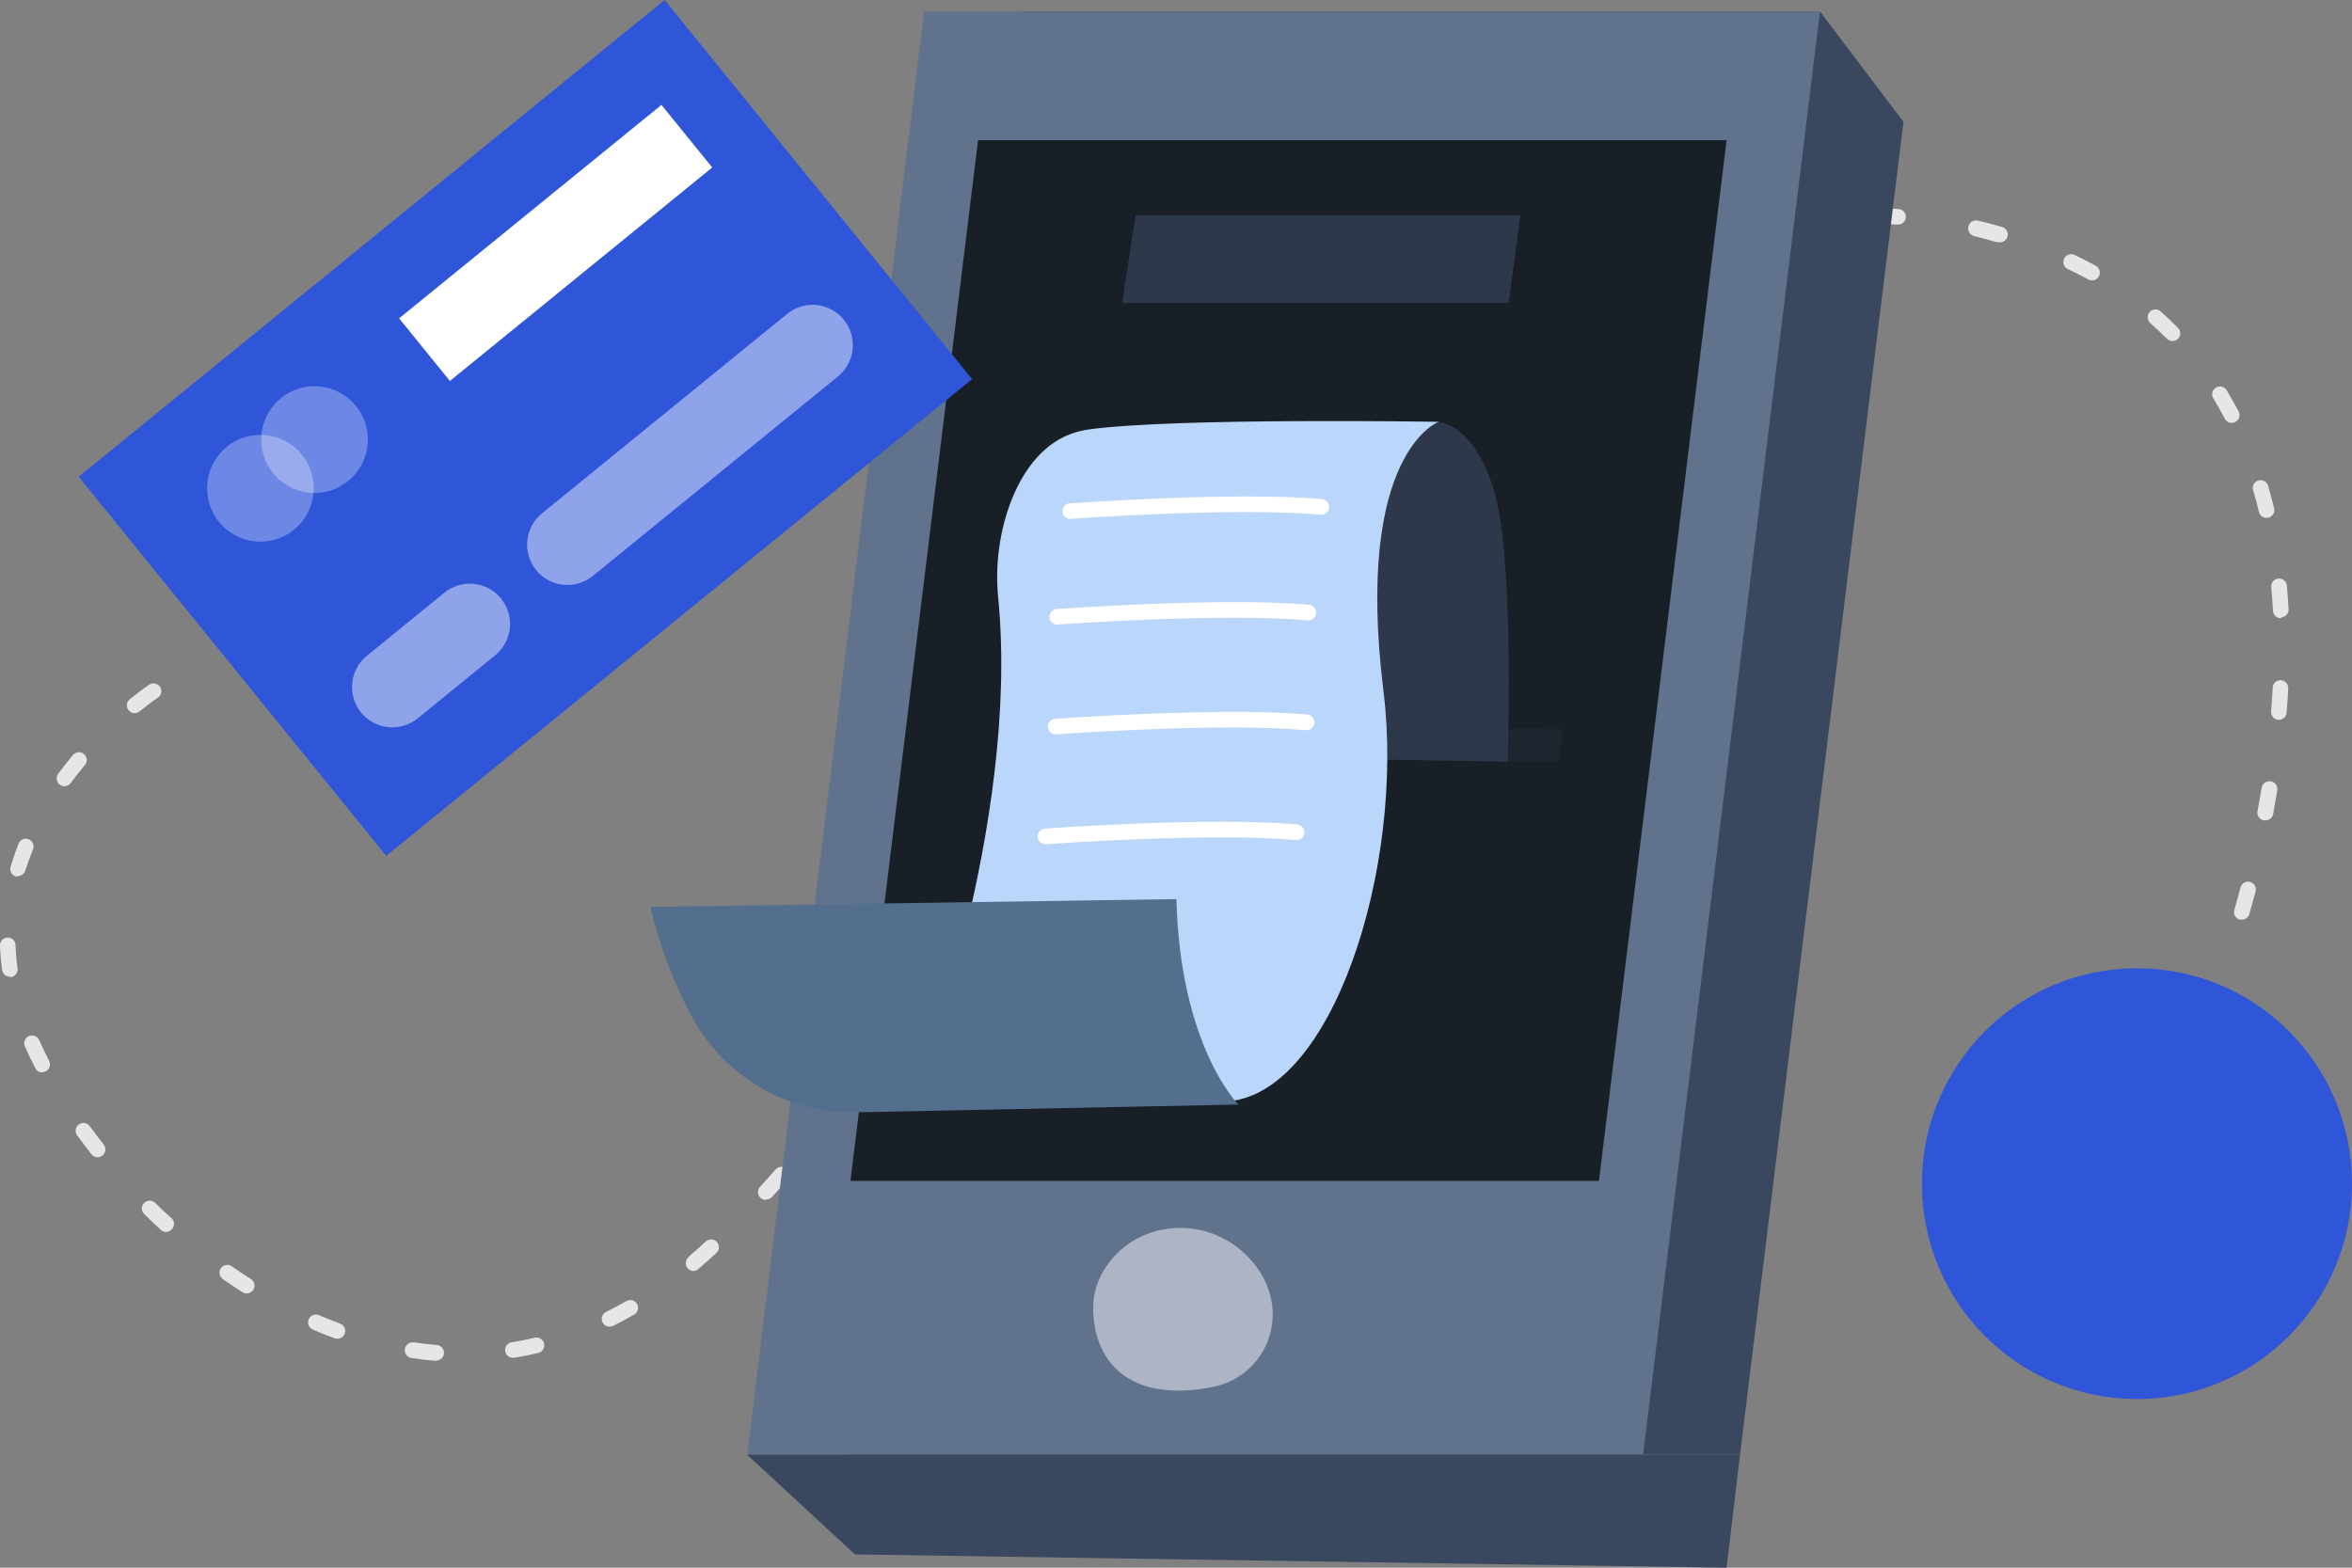 <svg width="162" height="108" viewBox="0 0 162 108" fill="none" xmlns="http://www.w3.org/2000/svg">
<rect x="0" y="0" width="162" height="108" fill="#808080" stroke="none"/>
<g clip-path="url(#clip0_2460_26)">
<path d="M30 93.744H29.956C29.417 93.7 28.88 93.637 28.346 93.555C28.203 93.535 28.075 93.458 27.988 93.343C27.902 93.227 27.865 93.082 27.886 92.94C27.906 92.797 27.983 92.668 28.098 92.582C28.213 92.496 28.358 92.459 28.501 92.479C29.021 92.555 29.541 92.614 30.064 92.657C30.207 92.663 30.341 92.725 30.438 92.83C30.535 92.935 30.586 93.074 30.581 93.217C30.575 93.359 30.513 93.494 30.408 93.591C30.303 93.688 30.164 93.739 30.021 93.733L29.999 93.743L30 93.744ZM35.37 93.539C35.227 93.55 35.086 93.503 34.978 93.41C34.87 93.316 34.803 93.184 34.792 93.041C34.781 92.898 34.828 92.757 34.921 92.649C35.015 92.541 35.147 92.474 35.29 92.463C35.807 92.382 36.321 92.28 36.83 92.157C36.899 92.141 36.97 92.139 37.04 92.15C37.11 92.162 37.176 92.187 37.236 92.224C37.296 92.262 37.348 92.311 37.389 92.368C37.43 92.426 37.459 92.491 37.475 92.56C37.508 92.698 37.484 92.844 37.41 92.965C37.335 93.086 37.216 93.173 37.078 93.206C36.541 93.335 36.004 93.442 35.467 93.529L35.37 93.539ZM23.233 92.227C23.171 92.227 23.109 92.216 23.05 92.194C22.535 92.009 22.026 91.806 21.525 91.586C21.4 91.526 21.303 91.42 21.254 91.29C21.205 91.16 21.209 91.016 21.263 90.888C21.318 90.76 21.42 90.659 21.547 90.604C21.675 90.55 21.819 90.547 21.949 90.596C22.432 90.806 22.932 91 23.421 91.183C23.541 91.226 23.641 91.31 23.704 91.42C23.768 91.531 23.79 91.659 23.768 91.784C23.745 91.909 23.679 92.023 23.581 92.104C23.483 92.185 23.36 92.228 23.233 92.227ZM41.992 91.398C41.87 91.4 41.75 91.36 41.654 91.284C41.557 91.209 41.489 91.103 41.461 90.984C41.433 90.865 41.446 90.74 41.499 90.629C41.551 90.519 41.64 90.43 41.75 90.376C42.217 90.15 42.684 89.897 43.14 89.634C43.201 89.599 43.269 89.576 43.338 89.567C43.408 89.557 43.48 89.562 43.548 89.58C43.616 89.598 43.68 89.63 43.736 89.673C43.792 89.716 43.839 89.769 43.874 89.83C43.909 89.891 43.932 89.959 43.942 90.028C43.951 90.099 43.946 90.169 43.928 90.238C43.91 90.306 43.878 90.37 43.836 90.426C43.793 90.482 43.739 90.529 43.678 90.564C43.2 90.839 42.711 91.102 42.228 91.344C42.148 91.383 42.059 91.402 41.97 91.398H41.992ZM16.998 89.106C16.896 89.108 16.795 89.08 16.708 89.026C16.251 88.736 15.795 88.429 15.348 88.116C15.29 88.076 15.241 88.025 15.203 87.965C15.164 87.906 15.138 87.84 15.126 87.771C15.113 87.701 15.114 87.63 15.13 87.561C15.145 87.492 15.173 87.427 15.213 87.369C15.253 87.311 15.304 87.262 15.364 87.224C15.423 87.186 15.489 87.159 15.559 87.147C15.628 87.134 15.699 87.136 15.768 87.151C15.837 87.165 15.902 87.194 15.96 87.234C16.396 87.541 16.836 87.831 17.282 88.117C17.379 88.18 17.453 88.272 17.494 88.38C17.535 88.488 17.539 88.606 17.508 88.718C17.476 88.829 17.409 88.926 17.317 88.996C17.225 89.067 17.113 89.106 16.998 89.107V89.106ZM47.77 87.562C47.692 87.561 47.615 87.544 47.545 87.511C47.474 87.477 47.412 87.429 47.362 87.369C47.27 87.26 47.224 87.12 47.235 86.977C47.246 86.835 47.314 86.703 47.422 86.61L47.539 86.486C47.894 86.18 48.254 85.862 48.613 85.529C48.665 85.481 48.726 85.444 48.792 85.419C48.858 85.395 48.929 85.384 48.999 85.387C49.07 85.389 49.139 85.406 49.203 85.436C49.267 85.465 49.325 85.507 49.373 85.559C49.421 85.611 49.458 85.672 49.483 85.738C49.507 85.804 49.518 85.875 49.515 85.945C49.513 86.016 49.496 86.085 49.466 86.149C49.437 86.213 49.395 86.271 49.343 86.319C48.968 86.664 48.603 86.992 48.237 87.304L48.114 87.406C48.022 87.498 47.9 87.553 47.77 87.562ZM11.444 84.872C11.311 84.872 11.182 84.822 11.084 84.732C10.682 84.362 10.284 83.985 9.904 83.608C9.814 83.506 9.766 83.374 9.77 83.238C9.774 83.102 9.828 82.973 9.923 82.876C10.018 82.778 10.146 82.721 10.282 82.714C10.418 82.707 10.551 82.752 10.655 82.839C11.031 83.21 11.418 83.576 11.81 83.915C11.863 83.963 11.905 84.021 11.935 84.085C11.965 84.15 11.982 84.219 11.985 84.29C11.988 84.362 11.977 84.432 11.953 84.499C11.928 84.566 11.89 84.627 11.842 84.679C11.793 84.738 11.733 84.786 11.664 84.819C11.595 84.853 11.52 84.871 11.444 84.873V84.872ZM52.749 82.662C52.645 82.662 52.543 82.632 52.455 82.576C52.368 82.519 52.299 82.438 52.257 82.343C52.214 82.247 52.201 82.142 52.218 82.039C52.234 81.936 52.281 81.84 52.351 81.763C52.706 81.37 53.066 80.973 53.425 80.563C53.472 80.51 53.528 80.467 53.592 80.436C53.655 80.405 53.724 80.387 53.794 80.382C53.864 80.378 53.935 80.387 54.002 80.41C54.069 80.433 54.13 80.469 54.183 80.515C54.236 80.562 54.279 80.618 54.31 80.682C54.341 80.745 54.36 80.814 54.364 80.884C54.368 80.955 54.359 81.025 54.336 81.092C54.313 81.159 54.278 81.22 54.231 81.273C53.866 81.688 53.506 82.091 53.157 82.483C53.103 82.535 53.039 82.576 52.969 82.602C52.899 82.629 52.824 82.64 52.749 82.635V82.661V82.662ZM6.724 79.723C6.643 79.724 6.562 79.705 6.488 79.67C6.415 79.635 6.351 79.583 6.3 79.519C5.962 79.09 5.632 78.653 5.311 78.211C5.27 78.154 5.24 78.088 5.224 78.019C5.208 77.95 5.205 77.879 5.217 77.809C5.228 77.739 5.254 77.672 5.291 77.612C5.328 77.552 5.377 77.499 5.435 77.458C5.551 77.376 5.694 77.343 5.834 77.366C5.973 77.389 6.098 77.467 6.181 77.582C6.493 78.007 6.81 78.432 7.143 78.852C7.205 78.931 7.244 79.026 7.254 79.126C7.265 79.227 7.248 79.328 7.204 79.418C7.16 79.509 7.092 79.585 7.007 79.639C6.922 79.693 6.824 79.722 6.723 79.723H6.724ZM57.303 77.34C57.201 77.34 57.102 77.311 57.016 77.257C56.93 77.203 56.861 77.125 56.818 77.034C56.774 76.942 56.757 76.84 56.769 76.739C56.78 76.638 56.82 76.542 56.884 76.463C57.222 76.049 57.561 75.635 57.899 75.21C57.943 75.155 57.998 75.109 58.059 75.075C58.121 75.041 58.189 75.02 58.259 75.012C58.329 75.004 58.4 75.011 58.468 75.03C58.536 75.05 58.599 75.083 58.654 75.127C58.709 75.171 58.755 75.226 58.789 75.288C58.823 75.349 58.844 75.417 58.852 75.487C58.86 75.558 58.853 75.629 58.834 75.696C58.814 75.764 58.781 75.827 58.737 75.882L57.717 77.141C57.667 77.203 57.604 77.253 57.532 77.287C57.461 77.322 57.383 77.34 57.303 77.34ZM2.9 73.887C2.8 73.884 2.703 73.854 2.619 73.799C2.535 73.743 2.469 73.666 2.427 73.575C2.17 73.075 1.928 72.575 1.713 72.09C1.67 71.993 1.658 71.885 1.676 71.781C1.694 71.676 1.743 71.579 1.816 71.502C1.889 71.426 1.984 71.372 2.087 71.349C2.191 71.325 2.299 71.332 2.398 71.37C2.531 71.422 2.638 71.524 2.696 71.655C2.906 72.117 3.136 72.601 3.383 73.08C3.426 73.163 3.446 73.255 3.443 73.347C3.439 73.44 3.412 73.53 3.363 73.609C3.315 73.688 3.246 73.754 3.165 73.799C3.084 73.844 2.993 73.867 2.9 73.866V73.887ZM61.653 71.859C61.553 71.859 61.454 71.831 61.369 71.778C61.284 71.724 61.215 71.648 61.171 71.558C61.127 71.468 61.109 71.367 61.119 71.267C61.13 71.168 61.167 71.073 61.229 70.993L62.217 69.718C62.258 69.658 62.312 69.606 62.373 69.567C62.435 69.528 62.504 69.502 62.577 69.491C62.649 69.479 62.723 69.483 62.794 69.501C62.865 69.519 62.931 69.552 62.989 69.596C63.047 69.641 63.095 69.697 63.13 69.761C63.166 69.825 63.188 69.896 63.195 69.969C63.202 70.042 63.194 70.115 63.172 70.185C63.15 70.255 63.113 70.319 63.065 70.374L62.077 71.649C62.025 71.71 61.96 71.759 61.886 71.791C61.813 71.824 61.733 71.84 61.653 71.837V71.859ZM0.682 67.286C0.552 67.287 0.425 67.241 0.327 67.156C0.228 67.071 0.163 66.953 0.145 66.824C0.07 66.272 0.021 65.717 2.3476e-05 65.16C-0.004 65.087 0.006 65.013 0.031 64.944C0.056 64.875 0.095 64.812 0.145 64.759C0.195 64.705 0.256 64.663 0.324 64.633C0.391 64.604 0.464 64.589 0.537 64.589C0.61 64.589 0.683 64.604 0.75 64.633C0.818 64.663 0.879 64.705 0.929 64.759C0.979 64.812 1.018 64.875 1.043 64.944C1.068 65.013 1.079 65.087 1.074 65.16C1.092 65.679 1.137 66.196 1.208 66.71C1.218 66.78 1.213 66.852 1.195 66.92C1.177 66.989 1.146 67.053 1.103 67.109C1.06 67.166 1.006 67.213 0.945 67.249C0.884 67.284 0.816 67.308 0.746 67.317L0.682 67.285V67.286ZM65.922 66.313C65.821 66.314 65.722 66.287 65.635 66.234C65.549 66.181 65.48 66.105 65.434 66.015C65.39 65.924 65.371 65.823 65.381 65.722C65.391 65.622 65.43 65.526 65.492 65.446L66.476 64.166C66.519 64.11 66.572 64.063 66.633 64.028C66.694 63.992 66.761 63.969 66.831 63.96C66.9 63.95 66.972 63.955 67.04 63.973C67.108 63.991 67.171 64.022 67.228 64.065C67.284 64.107 67.331 64.161 67.366 64.221C67.401 64.282 67.424 64.35 67.434 64.419C67.443 64.489 67.439 64.56 67.421 64.628C67.403 64.696 67.372 64.76 67.329 64.816L66.336 66.081C66.287 66.145 66.225 66.197 66.153 66.233C66.081 66.269 66.002 66.289 65.922 66.291V66.313ZM154.412 63.353C154.362 63.358 154.312 63.358 154.262 63.353C154.194 63.334 154.131 63.301 154.076 63.257C154.021 63.212 153.975 63.158 153.941 63.096C153.907 63.034 153.885 62.966 153.878 62.896C153.87 62.826 153.876 62.755 153.896 62.687C154.03 62.213 154.176 61.697 154.32 61.143C154.338 61.075 154.368 61.01 154.411 60.954C154.453 60.897 154.506 60.849 154.567 60.813C154.628 60.777 154.695 60.754 154.765 60.744C154.835 60.734 154.907 60.737 154.975 60.755C155.044 60.773 155.108 60.804 155.165 60.848C155.221 60.891 155.269 60.945 155.304 61.006C155.34 61.068 155.363 61.136 155.372 61.206C155.381 61.277 155.376 61.349 155.357 61.417C155.212 61.955 155.067 62.493 154.927 62.982C154.892 63.091 154.823 63.185 154.73 63.252C154.638 63.319 154.526 63.355 154.412 63.354V63.353ZM70.165 60.761C70.064 60.762 69.965 60.734 69.88 60.681C69.794 60.627 69.725 60.551 69.681 60.461C69.637 60.37 69.619 60.269 69.63 60.169C69.64 60.069 69.679 59.973 69.741 59.894L70.724 58.614C70.767 58.558 70.822 58.511 70.883 58.476C70.945 58.441 71.013 58.418 71.083 58.409C71.153 58.4 71.225 58.405 71.293 58.424C71.362 58.443 71.426 58.475 71.482 58.518C71.538 58.562 71.585 58.616 71.62 58.677C71.655 58.739 71.678 58.807 71.687 58.877C71.696 58.948 71.691 59.019 71.672 59.087C71.653 59.156 71.621 59.22 71.578 59.276L70.589 60.551C70.538 60.61 70.474 60.657 70.403 60.688C70.331 60.72 70.254 60.735 70.176 60.734L70.166 60.761H70.165ZM1.241 60.379C1.189 60.387 1.137 60.387 1.085 60.379C1.018 60.358 0.955 60.324 0.9 60.279C0.846 60.234 0.801 60.179 0.768 60.116C0.735 60.054 0.715 59.985 0.708 59.915C0.702 59.845 0.709 59.774 0.73 59.706C0.889 59.178 1.068 58.656 1.267 58.141C1.291 58.072 1.329 58.009 1.378 57.955C1.427 57.901 1.486 57.858 1.553 57.828C1.619 57.798 1.691 57.782 1.763 57.78C1.836 57.779 1.909 57.792 1.976 57.819C2.044 57.847 2.105 57.888 2.156 57.939C2.207 57.991 2.247 58.053 2.274 58.121C2.301 58.188 2.313 58.261 2.311 58.334C2.309 58.407 2.292 58.478 2.261 58.544C2.068 59.034 1.891 59.529 1.724 60.018C1.685 60.113 1.62 60.195 1.536 60.254C1.453 60.313 1.354 60.347 1.251 60.352L1.241 60.379ZM156.023 56.516C155.989 56.522 155.955 56.522 155.921 56.516C155.782 56.49 155.658 56.41 155.578 56.293C155.497 56.176 155.466 56.032 155.491 55.892C155.588 55.354 155.679 54.848 155.771 54.31C155.778 54.236 155.801 54.164 155.837 54.099C155.873 54.034 155.923 53.977 155.982 53.931C156.041 53.886 156.109 53.853 156.181 53.835C156.254 53.817 156.329 53.814 156.403 53.826C156.476 53.839 156.546 53.866 156.609 53.906C156.672 53.947 156.725 53.999 156.767 54.062C156.808 54.123 156.836 54.193 156.85 54.267C156.863 54.34 156.861 54.416 156.844 54.488C156.754 55.026 156.662 55.564 156.565 56.102C156.537 56.223 156.467 56.331 156.368 56.406C156.269 56.482 156.147 56.521 156.023 56.516ZM74.46 55.209C74.359 55.21 74.259 55.182 74.173 55.129C74.087 55.075 74.017 54.998 73.973 54.907C73.928 54.816 73.911 54.714 73.922 54.613C73.933 54.512 73.973 54.416 74.036 54.337L75.04 53.067C75.084 53.012 75.139 52.966 75.201 52.932C75.263 52.898 75.331 52.877 75.401 52.869C75.471 52.862 75.542 52.868 75.61 52.888C75.677 52.907 75.74 52.94 75.796 52.985C75.85 53.029 75.896 53.083 75.93 53.145C75.964 53.207 75.986 53.275 75.993 53.345C76.001 53.415 75.995 53.486 75.975 53.554C75.955 53.622 75.922 53.685 75.878 53.74L74.879 55.004C74.83 55.066 74.768 55.117 74.698 55.152C74.627 55.188 74.55 55.207 74.471 55.209H74.461H74.46ZM4.436 54.165C4.337 54.164 4.241 54.136 4.157 54.083C4.073 54.031 4.005 53.957 3.961 53.868C3.917 53.78 3.897 53.681 3.905 53.583C3.913 53.484 3.948 53.39 4.006 53.31C4.329 52.874 4.672 52.438 5.026 52.013C5.118 51.904 5.25 51.836 5.392 51.824C5.534 51.812 5.675 51.857 5.784 51.949C5.893 52.041 5.961 52.173 5.973 52.315C5.985 52.457 5.94 52.598 5.848 52.707C5.508 53.108 5.182 53.521 4.871 53.944C4.821 54.013 4.756 54.069 4.68 54.107C4.604 54.145 4.521 54.165 4.436 54.165ZM78.844 49.748C78.743 49.747 78.644 49.718 78.559 49.663C78.474 49.608 78.406 49.531 78.362 49.439C78.319 49.348 78.303 49.246 78.315 49.145C78.327 49.045 78.367 48.95 78.43 48.871L79.456 47.623C79.5 47.568 79.554 47.522 79.616 47.487C79.677 47.453 79.745 47.431 79.815 47.423C79.885 47.415 79.956 47.42 80.024 47.44C80.092 47.459 80.156 47.491 80.211 47.535C80.266 47.579 80.313 47.633 80.347 47.695C80.381 47.757 80.403 47.824 80.411 47.894C80.42 47.965 80.414 48.035 80.395 48.103C80.375 48.171 80.343 48.235 80.299 48.29L79.279 49.533C79.228 49.601 79.163 49.655 79.087 49.693C79.012 49.73 78.928 49.749 78.844 49.748ZM156.968 49.587H156.925C156.783 49.576 156.652 49.509 156.559 49.401C156.467 49.293 156.421 49.153 156.431 49.011C156.474 48.473 156.506 47.935 156.538 47.397C156.538 47.324 156.553 47.252 156.581 47.185C156.61 47.118 156.652 47.057 156.705 47.007C156.757 46.957 156.82 46.918 156.888 46.892C156.956 46.867 157.029 46.856 157.102 46.859C157.397 46.877 157.622 47.129 157.607 47.424C157.579 47.963 157.544 48.501 157.5 49.038C157.501 49.109 157.489 49.18 157.463 49.246C157.437 49.312 157.398 49.373 157.348 49.423C157.299 49.475 157.24 49.515 157.175 49.543C157.109 49.572 157.039 49.586 156.968 49.587ZM9.28 49.13C9.168 49.131 9.059 49.097 8.967 49.033C8.875 48.969 8.806 48.877 8.769 48.772C8.732 48.666 8.728 48.552 8.759 48.444C8.79 48.337 8.854 48.242 8.942 48.172C9.742 47.526 10.258 47.182 10.279 47.166C10.398 47.088 10.543 47.06 10.683 47.089C10.822 47.118 10.945 47.201 11.023 47.32C11.101 47.439 11.129 47.584 11.1 47.724C11.071 47.864 10.988 47.986 10.869 48.064C10.869 48.064 10.37 48.398 9.619 49.006C9.521 49.088 9.397 49.132 9.269 49.13H9.28ZM83.355 44.39C83.252 44.389 83.152 44.359 83.066 44.304C82.98 44.248 82.912 44.169 82.869 44.075C82.827 43.982 82.812 43.878 82.827 43.776C82.842 43.675 82.885 43.58 82.952 43.502C83.302 43.094 83.656 42.685 84.026 42.282C84.073 42.229 84.129 42.186 84.193 42.155C84.256 42.124 84.325 42.106 84.395 42.101C84.466 42.097 84.536 42.106 84.603 42.129C84.669 42.152 84.731 42.188 84.784 42.234C84.837 42.281 84.88 42.337 84.911 42.401C84.942 42.464 84.961 42.533 84.965 42.603C84.969 42.674 84.96 42.744 84.937 42.811C84.914 42.878 84.879 42.939 84.832 42.992C84.477 43.395 84.122 43.798 83.758 44.207C83.707 44.266 83.643 44.313 83.571 44.344C83.5 44.376 83.422 44.392 83.344 44.39H83.354H83.355ZM157.097 42.593C156.96 42.593 156.828 42.541 156.728 42.447C156.628 42.353 156.568 42.225 156.56 42.088C156.529 41.55 156.489 41.011 156.442 40.474C156.431 40.401 156.436 40.327 156.455 40.257C156.474 40.186 156.507 40.119 156.552 40.062C156.598 40.004 156.655 39.956 156.719 39.921C156.784 39.886 156.855 39.865 156.928 39.858C157.001 39.852 157.075 39.86 157.144 39.883C157.214 39.906 157.279 39.943 157.334 39.991C157.389 40.04 157.433 40.099 157.465 40.165C157.496 40.232 157.513 40.304 157.516 40.377C157.564 40.915 157.607 41.453 157.634 41.991C157.634 42.276 157.413 42.511 157.129 42.529L157.097 42.593ZM88.033 39.177C87.928 39.177 87.826 39.147 87.738 39.089C87.651 39.032 87.582 38.95 87.54 38.854C87.499 38.758 87.486 38.652 87.504 38.548C87.522 38.445 87.57 38.349 87.641 38.273C88.006 37.875 88.376 37.483 88.747 37.095C88.845 36.992 88.98 36.932 89.122 36.928C89.264 36.924 89.402 36.976 89.505 37.074C89.608 37.172 89.669 37.307 89.672 37.449C89.676 37.591 89.624 37.729 89.526 37.832L88.452 39.005C88.397 39.065 88.328 39.112 88.252 39.142C88.176 39.172 88.094 39.184 88.012 39.177H88.032H88.033ZM156.125 35.675C156.002 35.679 155.882 35.64 155.784 35.566C155.687 35.491 155.617 35.385 155.588 35.266C155.47 34.751 155.334 34.239 155.18 33.733C155.151 33.6 155.174 33.462 155.243 33.345C155.312 33.228 155.423 33.142 155.553 33.103C155.683 33.064 155.823 33.076 155.945 33.136C156.067 33.196 156.161 33.299 156.21 33.426C156.361 33.964 156.506 34.476 156.635 35.013C156.652 35.082 156.655 35.154 156.644 35.224C156.633 35.294 156.608 35.361 156.571 35.421C156.534 35.482 156.486 35.534 156.428 35.576C156.371 35.618 156.306 35.648 156.237 35.664L156.125 35.674V35.675ZM92.904 34.163C92.797 34.163 92.693 34.131 92.605 34.072C92.516 34.012 92.448 33.928 92.407 33.829C92.367 33.731 92.357 33.622 92.379 33.518C92.4 33.413 92.452 33.318 92.528 33.243L93.693 32.113C93.794 32.012 93.931 31.955 94.073 31.955C94.216 31.954 94.353 32.011 94.454 32.112C94.556 32.212 94.613 32.349 94.613 32.492C94.613 32.635 94.557 32.772 94.456 32.873C94.069 33.238 93.688 33.614 93.301 33.991C93.248 34.049 93.183 34.094 93.111 34.123C93.038 34.153 92.96 34.167 92.882 34.163H92.904ZM98.044 29.418C97.935 29.418 97.828 29.385 97.738 29.323C97.648 29.261 97.579 29.173 97.54 29.071C97.502 28.968 97.495 28.857 97.522 28.751C97.548 28.645 97.607 28.549 97.689 28.477L98.924 27.401C98.978 27.356 99.041 27.321 99.109 27.3C99.177 27.279 99.248 27.271 99.318 27.277C99.389 27.284 99.458 27.304 99.52 27.337C99.583 27.369 99.639 27.414 99.684 27.469C99.73 27.523 99.764 27.586 99.786 27.653C99.807 27.721 99.815 27.792 99.808 27.863C99.802 27.933 99.782 28.002 99.749 28.065C99.716 28.128 99.671 28.184 99.617 28.229C99.209 28.569 98.8 28.918 98.392 29.268C98.293 29.364 98.16 29.418 98.022 29.418H98.043H98.044ZM153.241 28.843C152.994 28.375 152.736 27.912 152.462 27.465C152.421 27.405 152.392 27.337 152.378 27.265C152.364 27.193 152.365 27.119 152.38 27.048C152.396 26.976 152.426 26.909 152.468 26.849C152.511 26.79 152.565 26.74 152.628 26.702C152.69 26.664 152.76 26.64 152.832 26.63C152.905 26.62 152.978 26.625 153.049 26.644C153.119 26.664 153.185 26.698 153.242 26.744C153.299 26.789 153.346 26.846 153.38 26.911C153.665 27.374 153.917 27.858 154.191 28.342C154.235 28.424 154.256 28.517 154.253 28.61C154.251 28.703 154.224 28.793 154.176 28.873C154.128 28.953 154.06 29.018 153.979 29.064C153.898 29.11 153.806 29.133 153.713 29.133C153.615 29.132 153.52 29.105 153.437 29.054C153.354 29.003 153.286 28.93 153.241 28.843ZM103.5 25.055C103.386 25.056 103.275 25.02 103.182 24.954C103.089 24.888 103.02 24.794 102.985 24.685C102.949 24.577 102.948 24.46 102.983 24.352C103.018 24.243 103.086 24.148 103.178 24.081C103.618 23.759 104.058 23.447 104.498 23.135C104.575 23.081 104.666 23.047 104.76 23.039C104.854 23.03 104.949 23.047 105.035 23.087C105.121 23.127 105.194 23.189 105.248 23.267C105.303 23.344 105.335 23.435 105.343 23.529C105.351 23.623 105.334 23.718 105.295 23.803C105.255 23.889 105.193 23.963 105.116 24.017L103.816 24.947C103.719 25.02 103.6 25.058 103.478 25.055H103.5ZM149.632 23.495C149.561 23.495 149.491 23.48 149.425 23.453C149.36 23.425 149.301 23.385 149.251 23.334C148.892 22.975 148.511 22.617 148.107 22.258C148.054 22.212 148.011 22.155 147.98 22.092C147.948 22.028 147.93 21.96 147.926 21.889C147.921 21.819 147.93 21.748 147.953 21.681C147.976 21.615 148.011 21.553 148.058 21.5C148.105 21.447 148.161 21.404 148.224 21.373C148.288 21.341 148.356 21.323 148.427 21.319C148.497 21.314 148.568 21.323 148.635 21.346C148.701 21.369 148.763 21.405 148.816 21.451C149.224 21.811 149.626 22.193 150.013 22.586C150.113 22.687 150.169 22.823 150.169 22.966C150.169 23.108 150.113 23.244 150.013 23.345C149.96 23.396 149.897 23.436 149.827 23.462C149.758 23.488 149.684 23.499 149.61 23.495H149.632ZM109.353 21.215C109.235 21.216 109.119 21.178 109.025 21.106C108.931 21.035 108.863 20.934 108.831 20.82C108.8 20.706 108.807 20.584 108.852 20.475C108.897 20.365 108.977 20.274 109.079 20.214C109.552 19.939 110.025 19.676 110.497 19.417C110.58 19.369 110.673 19.345 110.769 19.345C110.864 19.345 110.958 19.37 111.04 19.419C111.122 19.467 111.19 19.536 111.237 19.619C111.284 19.702 111.308 19.796 111.307 19.891C111.307 19.986 111.281 20.079 111.233 20.162C111.185 20.244 111.117 20.312 111.034 20.359C110.567 20.612 110.105 20.897 109.644 21.144C109.54 21.205 109.419 21.23 109.3 21.214H109.353V21.215ZM144.09 19.321C143.999 19.321 143.91 19.297 143.832 19.251C143.381 19.003 142.908 18.761 142.425 18.535C142.296 18.474 142.196 18.364 142.148 18.229C142.1 18.095 142.108 17.946 142.169 17.817C142.23 17.688 142.34 17.588 142.475 17.54C142.61 17.492 142.758 17.5 142.887 17.561C143.386 17.798 143.875 18.051 144.347 18.309C144.453 18.366 144.537 18.456 144.585 18.566C144.633 18.676 144.644 18.799 144.614 18.916C144.584 19.032 144.517 19.135 144.422 19.209C144.327 19.282 144.21 19.322 144.09 19.321ZM115.6 18.126C115.474 18.128 115.352 18.085 115.254 18.005C115.156 17.926 115.09 17.814 115.066 17.691C115.042 17.567 115.062 17.439 115.124 17.329C115.185 17.219 115.283 17.133 115.4 17.088C115.905 16.884 116.41 16.69 116.92 16.507C117.054 16.459 117.202 16.465 117.331 16.526C117.46 16.586 117.56 16.695 117.609 16.83C117.657 16.964 117.65 17.111 117.59 17.241C117.529 17.37 117.42 17.47 117.286 17.518C116.791 17.696 116.297 17.884 115.803 18.088C115.725 18.12 115.64 18.133 115.556 18.126H115.599H115.6ZM137.645 16.674C137.593 16.679 137.541 16.679 137.489 16.674C136.984 16.524 136.469 16.384 135.959 16.264C135.824 16.224 135.709 16.134 135.638 16.012C135.567 15.89 135.546 15.745 135.578 15.608C135.61 15.47 135.694 15.35 135.811 15.273C135.929 15.195 136.072 15.165 136.211 15.189C136.748 15.318 137.285 15.458 137.822 15.614C137.965 15.634 138.094 15.71 138.18 15.825C138.267 15.94 138.305 16.084 138.285 16.227C138.265 16.37 138.189 16.499 138.074 16.586C137.959 16.672 137.815 16.71 137.672 16.69L137.645 16.674ZM122.189 16.077C122.052 16.085 121.917 16.04 121.812 15.951C121.707 15.863 121.64 15.737 121.624 15.6C121.609 15.463 121.647 15.326 121.73 15.216C121.813 15.107 121.935 15.033 122.071 15.011C122.608 14.904 123.145 14.801 123.681 14.721C123.776 14.706 123.872 14.716 123.961 14.751C124.051 14.786 124.129 14.843 124.189 14.918C124.249 14.992 124.288 15.081 124.302 15.176C124.317 15.27 124.306 15.367 124.271 15.456C124.236 15.545 124.179 15.623 124.105 15.683C124.031 15.742 123.942 15.781 123.848 15.796C123.311 15.878 122.812 15.974 122.291 16.082C122.257 16.085 122.223 16.084 122.189 16.077ZM130.744 15.474H130.706C130.18 15.441 129.654 15.421 129.127 15.414C128.988 15.408 128.858 15.349 128.762 15.249C128.666 15.149 128.612 15.015 128.612 14.877C128.612 14.738 128.666 14.605 128.762 14.505C128.858 14.404 128.988 14.345 129.127 14.339C129.664 14.339 130.201 14.366 130.765 14.399C130.905 14.408 131.035 14.47 131.13 14.573C131.224 14.677 131.274 14.812 131.27 14.952C131.266 15.092 131.207 15.225 131.107 15.322C131.007 15.419 130.873 15.474 130.733 15.474H130.743H130.744Z" fill="#E6E6E6"/>
<path d="M119.847 100.221H58.147L70.332 0.793H125.357L131.104 8.394L119.847 100.221Z" fill="#39475F"/>
<path d="M113.172 100.221H51.465L63.651 0.793H125.357L113.172 100.221Z" fill="#61728D"/>
<path d="M110.132 81.354H58.576L67.367 9.659H118.924L110.132 81.354Z" fill="#181F27"/>
<path d="M92.743 50.055L107.64 50.232L107.35 52.54L92.743 52.288V50.055Z" fill="#1E252E"/>
<path d="M51.465 100.221L58.887 107.085L118.924 108L119.847 100.221H51.465Z" fill="#39475F"/>
<path d="M99.096 29.058C99.096 29.058 101.668 29.241 102.984 34.088C104.3 38.935 103.849 52.465 103.849 52.465L92.753 52.288C92.753 52.288 87.216 32.151 99.096 29.058Z" fill="#2D394B"/>
<path d="M5.42 32.843L45.778 0L66.958 26.119L26.603 58.96L5.42 32.843Z" fill="#2F55D8"/>
<path d="M27.49 21.931L45.56 7.226L49.057 11.539L30.987 26.245L27.49 21.931Z" fill="white"/>
<path opacity="0.46" d="M25.272 45.175L30.61 40.83C30.892 40.6 31.217 40.428 31.567 40.324C31.916 40.22 32.282 40.185 32.644 40.223C33.007 40.261 33.358 40.369 33.679 40.543C33.999 40.716 34.282 40.951 34.512 41.234C34.976 41.806 35.195 42.539 35.119 43.273C35.043 44.006 34.679 44.679 34.108 45.144L28.77 49.488C28.487 49.718 28.162 49.89 27.812 49.994C27.463 50.099 27.097 50.133 26.734 50.095C26.372 50.058 26.02 49.949 25.7 49.776C25.379 49.602 25.096 49.367 24.867 49.084C24.402 48.511 24.184 47.778 24.26 47.045C24.336 46.312 24.7 45.639 25.272 45.174V45.175ZM37.33 35.365L54.22 21.622C54.502 21.392 54.827 21.22 55.177 21.116C55.526 21.012 55.892 20.977 56.254 21.015C56.617 21.052 56.968 21.161 57.289 21.335C57.609 21.508 57.892 21.743 58.122 22.026C58.586 22.598 58.804 23.331 58.728 24.064C58.652 24.797 58.288 25.47 57.717 25.935L40.83 39.679C40.547 39.909 40.222 40.081 39.873 40.185C39.523 40.289 39.157 40.324 38.794 40.286C38.432 40.249 38.08 40.14 37.76 39.967C37.439 39.793 37.156 39.558 36.927 39.275C36.462 38.703 36.244 37.969 36.32 37.236C36.396 36.503 36.76 35.83 37.332 35.365H37.33Z" fill="white"/>
<path opacity="0.3" d="M17.937 37.316C19.965 37.316 21.61 35.669 21.61 33.636C21.61 31.604 19.965 29.956 17.937 29.956C15.908 29.956 14.264 31.604 14.264 33.636C14.264 35.669 15.908 37.316 17.937 37.316Z" fill="white"/>
<path opacity="0.3" d="M21.664 33.964C23.693 33.964 25.337 32.316 25.337 30.284C25.337 28.252 23.693 26.604 21.664 26.604C19.636 26.604 17.991 28.252 17.991 30.284C17.991 32.316 19.636 33.964 21.664 33.964Z" fill="white"/>
<path d="M99.096 29.058C99.096 29.058 93.258 31.161 95.293 47.639C96.786 59.712 91.743 75.695 84.289 75.889C76.835 76.082 63.087 75.426 63.087 75.426C63.087 75.426 70.246 56.866 68.763 41.281C68.535 39.099 68.796 36.894 69.526 34.825C70.396 32.452 72.013 29.983 75.02 29.58C81.024 28.762 99.096 29.058 99.096 29.058Z" fill="#BAD6FA"/>
<path d="M58.957 76.63L85.299 76.093C85.299 76.093 81.282 72.101 81.029 61.939L44.795 62.477C45.416 65.099 46.371 67.629 47.636 70.008C48.728 72.049 50.364 73.747 52.362 74.916C54.359 76.085 56.642 76.679 58.956 76.631L58.957 76.63Z" fill="#546F8D"/>
<path d="M78.21 14.834L77.292 20.875H103.913L104.719 14.834H78.21Z" fill="#2D394B"/>
<path opacity="0.48" d="M85.54 86.19C82.668 83.673 78.124 84.168 76.094 87.412C75.582 88.201 75.304 89.119 75.294 90.059C75.294 94.039 78.038 96.649 83.521 95.551C87.705 94.712 89.3 89.478 85.541 86.191L85.54 86.19Z" fill="white"/>
<path d="M147.188 96.379C155.368 96.379 162 89.736 162 81.542C162 73.348 155.368 66.705 147.188 66.705C139.008 66.705 132.376 73.348 132.376 81.542C132.376 89.736 139.008 96.379 147.188 96.379Z" fill="#2F55D8"/>
<path d="M73.731 35.75C73.66 35.753 73.59 35.741 73.523 35.716C73.457 35.692 73.396 35.654 73.345 35.606C73.24 35.509 73.179 35.374 73.174 35.231C73.169 35.088 73.22 34.95 73.318 34.845C73.415 34.741 73.55 34.679 73.693 34.674C73.806 34.674 85.036 33.846 91.056 34.384C91.198 34.397 91.33 34.466 91.422 34.576C91.514 34.685 91.558 34.827 91.546 34.97C91.533 35.113 91.464 35.245 91.354 35.337C91.244 35.428 91.102 35.473 90.96 35.46C85.052 34.922 73.881 35.734 73.774 35.745L73.731 35.75ZM72.84 43.029C72.769 43.032 72.698 43.02 72.632 42.995C72.566 42.971 72.505 42.933 72.454 42.885C72.349 42.788 72.288 42.653 72.283 42.51C72.278 42.367 72.329 42.229 72.427 42.124C72.524 42.02 72.659 41.958 72.802 41.953C72.915 41.953 84.144 41.125 90.165 41.663C90.235 41.669 90.304 41.69 90.367 41.723C90.43 41.755 90.485 41.8 90.531 41.855C90.576 41.909 90.611 41.972 90.632 42.04C90.653 42.108 90.66 42.179 90.654 42.25C90.648 42.32 90.627 42.389 90.595 42.452C90.562 42.515 90.517 42.57 90.462 42.616C90.408 42.661 90.345 42.696 90.277 42.717C90.21 42.738 90.138 42.745 90.068 42.739C84.161 42.201 72.995 43.019 72.883 43.024L72.84 43.029ZM72.738 50.593C72.595 50.599 72.456 50.548 72.351 50.451C72.246 50.354 72.184 50.219 72.178 50.077C72.172 49.934 72.224 49.795 72.32 49.69C72.417 49.585 72.552 49.523 72.695 49.517C72.807 49.517 84.042 48.688 90.057 49.227C90.195 49.245 90.322 49.315 90.409 49.424C90.497 49.533 90.539 49.672 90.527 49.811C90.514 49.95 90.448 50.079 90.343 50.171C90.237 50.262 90.1 50.309 89.961 50.302C84.053 49.764 72.888 50.582 72.775 50.588L72.738 50.593ZM72.023 58.157C71.88 58.162 71.741 58.11 71.637 58.013C71.532 57.915 71.471 57.78 71.466 57.638C71.461 57.495 71.513 57.356 71.611 57.252C71.708 57.147 71.843 57.086 71.986 57.081C72.098 57.081 83.328 56.252 89.348 56.796C89.418 56.802 89.487 56.823 89.55 56.855C89.613 56.888 89.668 56.933 89.714 56.988C89.76 57.042 89.794 57.105 89.815 57.173C89.836 57.24 89.844 57.312 89.838 57.382C89.831 57.453 89.811 57.522 89.778 57.584C89.746 57.647 89.701 57.703 89.646 57.748C89.592 57.794 89.529 57.828 89.461 57.849C89.394 57.871 89.322 57.878 89.252 57.872C83.344 57.334 72.179 58.152 72.066 58.157H72.023Z" fill="white"/>
</g>
<defs>
<clipPath id="clip0_2460_26">
<rect width="162" height="108" fill="white"/>
</clipPath>
</defs>
</svg>
